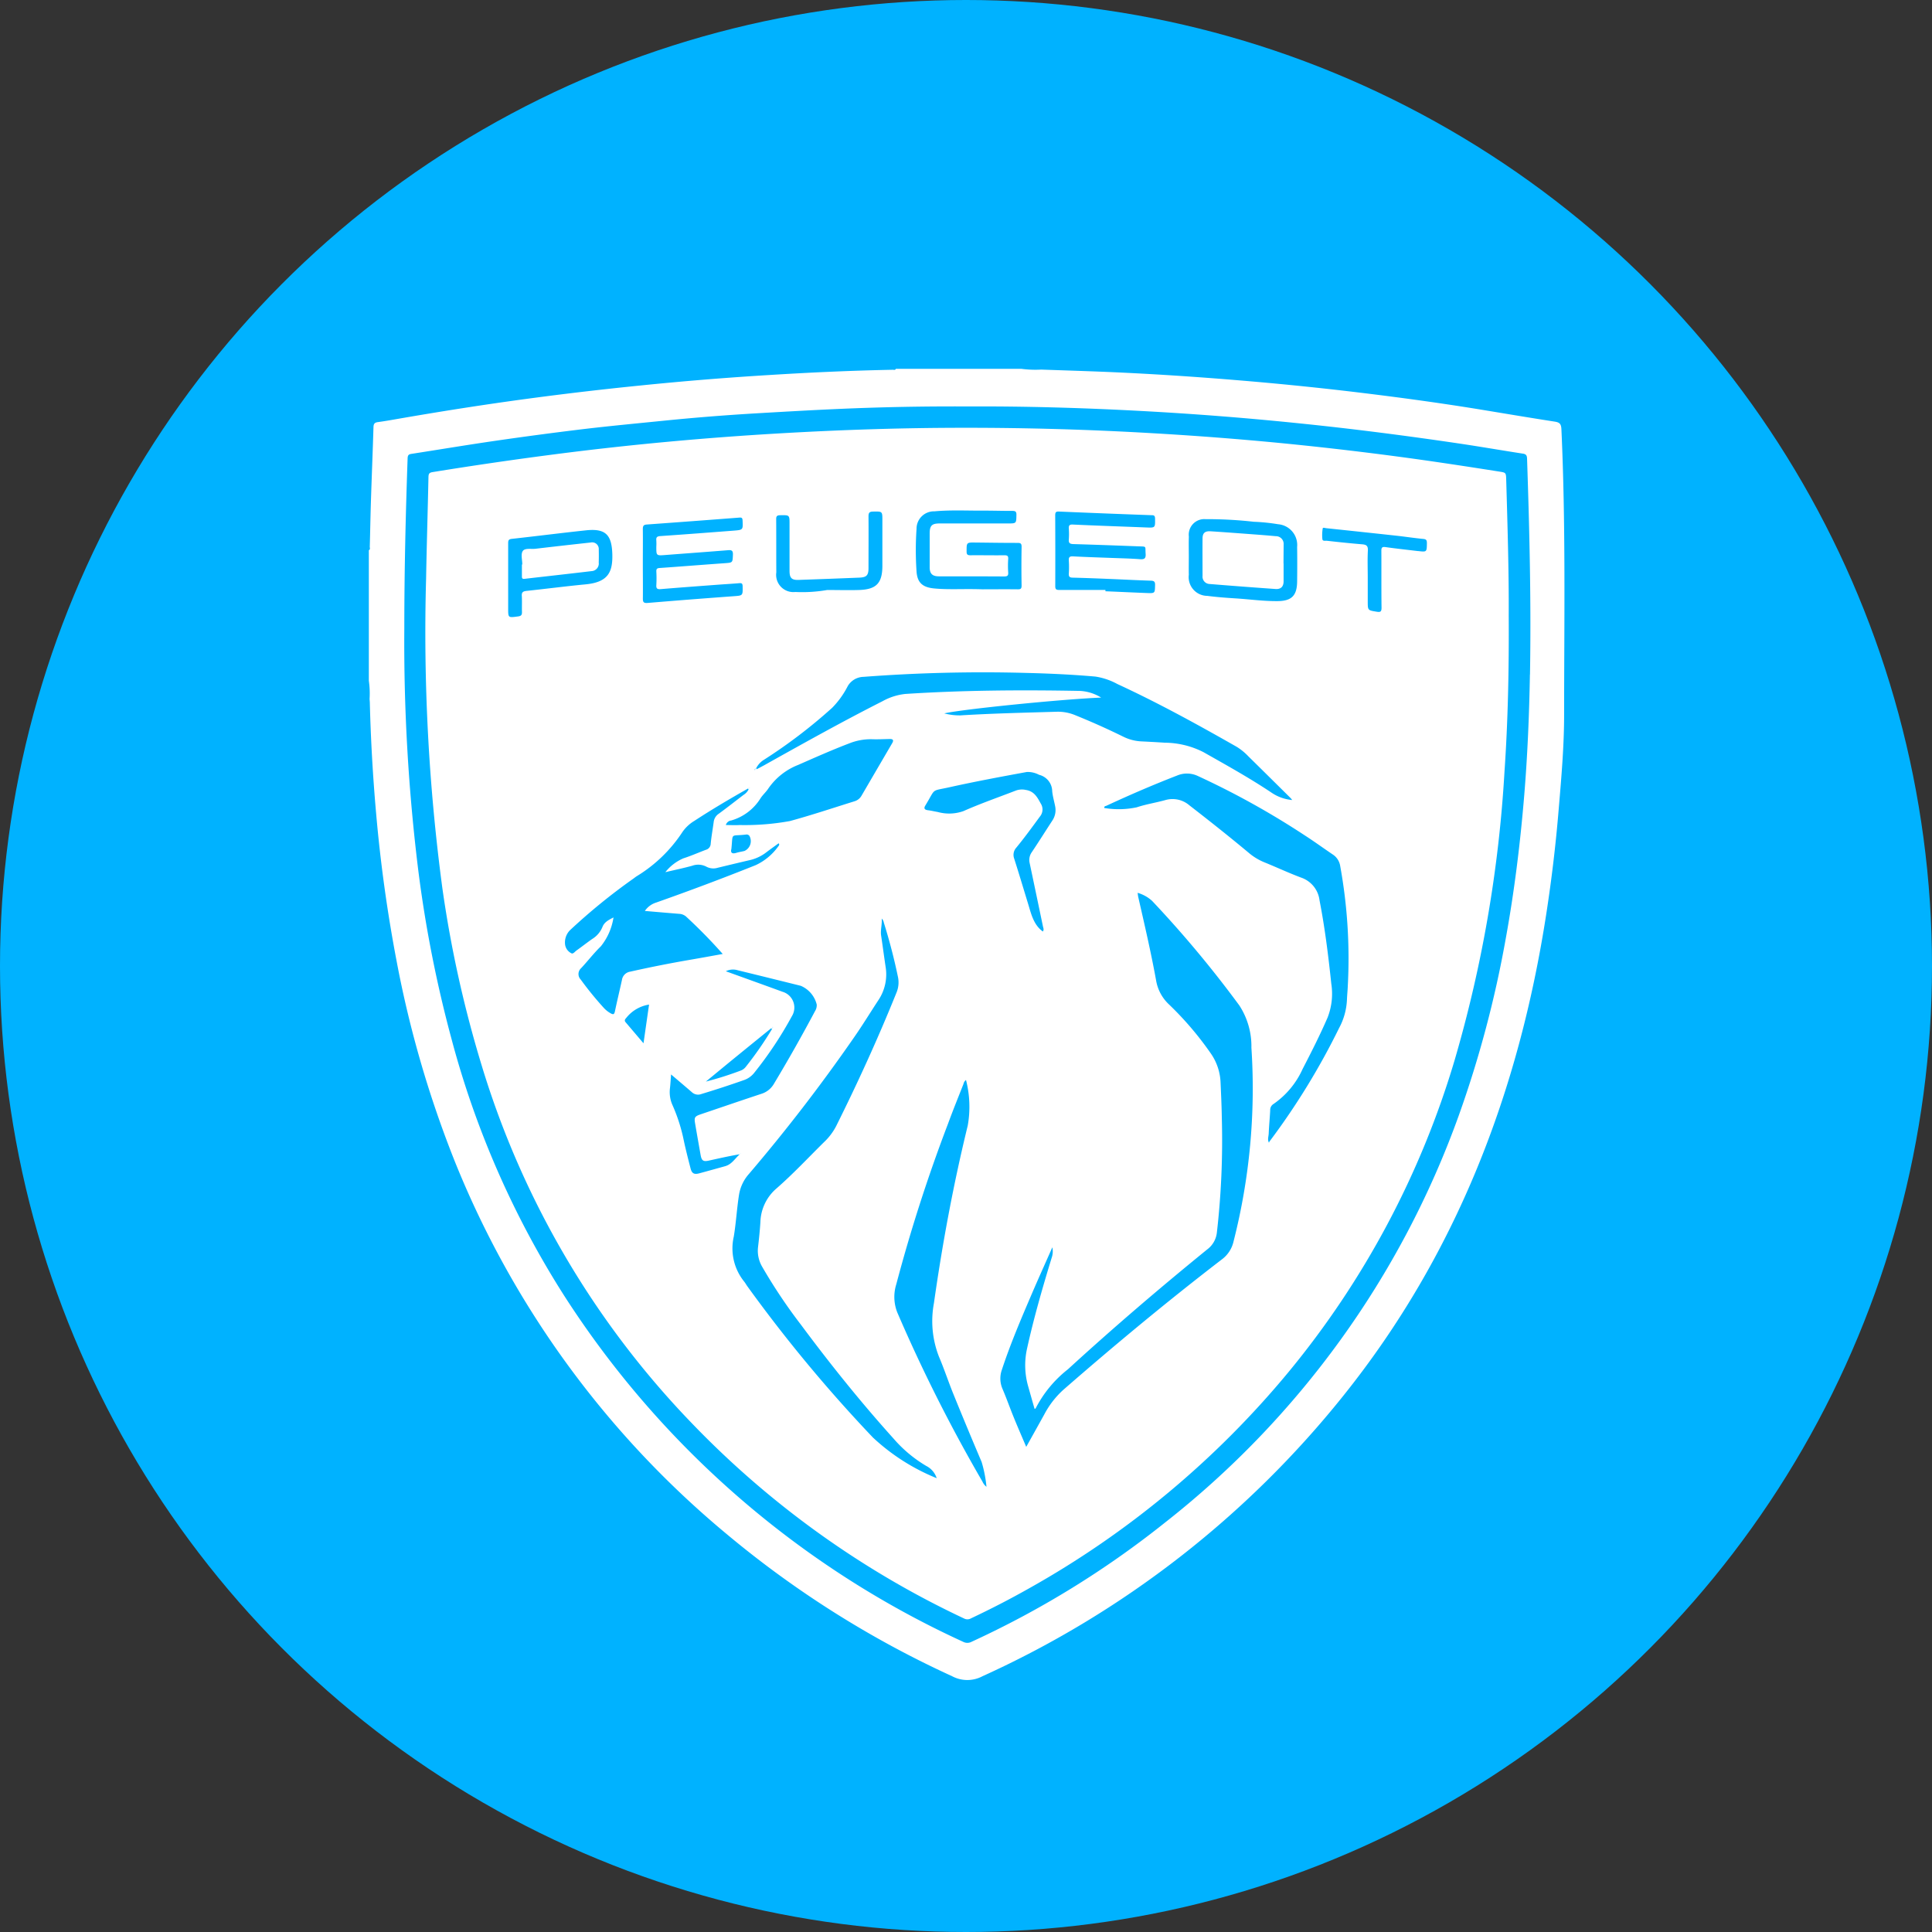 <svg id="VW_Logo" data-name="VW Logo" xmlns="http://www.w3.org/2000/svg" width="110" height="110" viewBox="0 0 110 110">
  <rect x="0" y="0" width="110" height="110" fill="#333333" stroke="none"/>
  <circle id="Ellipse_1" data-name="Ellipse 1" cx="55" cy="55" r="55" fill="#00b2ff"/>
  <g id="Peugeot_New" data-name="Peugeot New" transform="translate(225.27 242.029)">
    <path id="IZFgW1.tif" d="M67.9,3.438c-.013-.3-.1-.39-.382-.433-1.436-.222-2.869-.465-4.3-.7-2.534-.412-5.08-.751-7.632-1.05Q52.618.911,49.637.663C47.057.447,44.473.277,41.885.17c-1.2-.048-2.4-.085-3.6-.127A6.154,6.154,0,0,1,37.153,0H30.006c-.035.088-.113.052-.172.053-2.353.045-4.7.153-7.052.3Q19.134.575,15.5.945q-3.269.327-6.527.766c-2.374.32-4.744.692-7.105,1.1-.447.077-.893.16-1.341.22-.195.025-.258.092-.263.295C.222,4.742.163,6.159.118,7.575c-.027.85-.04,1.7-.065,2.551,0,.067.043.155-.053.2v7.432a5.107,5.107,0,0,1,.043,1.021c0,.075.012.15.013.225q.08,3.149.357,6.285a83.711,83.711,0,0,0,1.17,8.441A61.529,61.529,0,0,0,4.944,45.248,53.526,53.526,0,0,0,20.322,66.3a56.871,56.871,0,0,0,12.884,8.135,1.84,1.84,0,0,0,1.738,0A55.826,55.826,0,0,0,55.465,58.491C61.932,50.43,65.486,41.132,67.044,31q.455-2.942.7-5.909c.153-1.808.312-3.617.31-5.434C68.058,14.25,68.148,8.843,67.9,3.438Zm-1.793,13.97c-.04,2.288-.135,4.574-.322,6.853-.227,2.749-.563,5.485-1.058,8.2a62.294,62.294,0,0,1-2.669,10.046A51.657,51.657,0,0,1,45.284,65.726a53.282,53.282,0,0,1-10.962,6.748.508.508,0,0,1-.477.007,53.448,53.448,0,0,1-22.716-19.7,52.03,52.03,0,0,1-6.42-14.622,71.028,71.028,0,0,1-1.883-9.516A105.97,105.97,0,0,1,2.02,14.758c0-3.223.075-6.445.188-9.668.007-.17.058-.225.215-.248,1.613-.25,3.224-.52,4.839-.753q2.482-.36,4.971-.66c1.548-.183,3.1-.328,4.651-.485q2.552-.255,5.112-.407c1.633-.095,3.264-.19,4.9-.26q3.582-.155,7.172-.135c3.279-.017,6.558.078,9.833.253q4.544.242,9.07.708c3.073.313,6.135.708,9.19,1.161,1.185.177,2.366.382,3.551.565.2.03.228.128.233.3C66.083,9.223,66.181,13.314,66.111,17.408ZM64.9,14.027c.013-2.451-.067-5.087-.143-7.723-.012-.4-.017-.395-.413-.457-1.976-.312-3.954-.613-5.939-.875q-3.344-.442-6.7-.766-3.514-.335-7.037-.538Q39.3,3.353,33.93,3.356c-3.536,0-7.068.115-10.6.322q-3.212.187-6.417.485Q13.5,4.48,10.1,4.929q-3.244.427-6.472.951c-.2.032-.228.107-.233.285-.04,1.928-.1,3.854-.135,5.782a109.864,109.864,0,0,0,.926,17.619A66.366,66.366,0,0,0,6.41,39.612,50.321,50.321,0,0,0,18.4,60.043,52.419,52.419,0,0,0,33.894,71.152a.408.408,0,0,0,.392-.01c1.116-.528,2.214-1.091,3.291-1.7A52.374,52.374,0,0,0,52.358,57.125a50.484,50.484,0,0,0,9.468-17.784,73.71,73.71,0,0,0,2.833-16.4C64.858,20.037,64.918,17.126,64.9,14.027ZM46.689,9.549a.885.885,0,0,1,.955-.99,23.548,23.548,0,0,1,2.741.148,10.933,10.933,0,0,1,1.38.14,1.186,1.186,0,0,1,1.088,1.293c.01.662.008,1.323,0,1.985-.012.786-.313,1.093-1.108,1.1s-1.563-.1-2.346-.152c-.555-.035-1.111-.075-1.663-.147a1.066,1.066,0,0,1-1.05-1.2c-.007-.35,0-.7,0-1.05h0C46.686,10.306,46.676,9.928,46.689,9.549Zm-7.61-1.206c0-.172.037-.225.218-.217q2.634.112,5.267.207c.133,0,.195.02.2.183.008.538.018.537-.515.515-1.388-.055-2.776-.1-4.162-.165-.2-.01-.243.052-.233.232a4.321,4.321,0,0,1,0,.623c-.017.2.065.25.255.257,1.236.035,2.474.082,3.711.128.488.018.375-.022.407.422.02.272-.073.328-.327.31-.518-.04-1.038-.05-1.558-.07-.745-.028-1.491-.05-2.236-.09-.2-.012-.267.04-.252.242a5.717,5.717,0,0,1,0,.736c-.01.172.042.23.217.233.688.017,1.378.043,2.068.072.791.032,1.585.075,2.378.1.192.005.253.055.248.253-.012.463,0,.468-.475.45-.783-.03-1.568-.068-2.351-.1v-.075c-.878,0-1.756,0-2.634,0-.17,0-.225-.04-.223-.22Q39.089,10.357,39.079,8.343Zm-7.895.77a.991.991,0,0,1,1.021-1c.951-.087,1.908-.032,2.861-.04.52,0,1.04.017,1.558.015.168,0,.252.02.247.227-.01.488,0,.488-.483.488l-3.884,0c-.448,0-.572.123-.572.568,0,.643,0,1.285,0,1.928,0,.363.153.513.517.515,1.238,0,2.476,0,3.714.007.173,0,.255-.028.24-.228a5.579,5.579,0,0,1,0-.765c.012-.183-.057-.215-.223-.213-.643.008-1.285-.007-1.928,0-.178,0-.22-.053-.218-.225,0-.5-.007-.508.5-.5.8.007,1.6.022,2.408.02.173,0,.225.045.223.222-.012.736-.013,1.475,0,2.211,0,.187-.062.212-.225.21-.746-.008-1.493,0-2,0-1.076-.038-1.918.032-2.758-.05-.667-.065-.966-.338-1-1A17.692,17.692,0,0,1,31.184,9.113Zm-7.768-.778c.537-.008.537-.018.537.5q0,1.335,0,2.666c0,.408.122.532.522.517q1.73-.06,3.456-.13c.41-.017.517-.133.518-.54,0-.983.008-1.965,0-2.948,0-.215.06-.27.267-.273.523-.008.523-.018.523.5,0,.86,0,1.72,0,2.579,0,.995-.34,1.355-1.331,1.386-.6.018-1.208,0-1.811,0a8.292,8.292,0,0,1-1.813.113A.982.982,0,0,1,23.2,11.587c-.007-1,0-2-.007-3.006C23.188,8.406,23.223,8.338,23.416,8.335Zm-1.36,14.4a1.211,1.211,0,0,1,.457-.487A29.45,29.45,0,0,0,26.379,19.3a4.969,4.969,0,0,0,.888-1.235,1.068,1.068,0,0,1,.9-.528,90.025,90.025,0,0,1,9.291-.223c1.3.032,2.606.093,3.906.207a3.8,3.8,0,0,1,1.251.423c2.329,1.075,4.576,2.311,6.8,3.578a3.288,3.288,0,0,1,.658.537c.8.786,1.6,1.58,2.4,2.371a1.538,1.538,0,0,1,.1.12,2.456,2.456,0,0,1-1.166-.412c-1.255-.84-2.574-1.57-3.887-2.314a4.93,4.93,0,0,0-2.2-.538c-.435-.028-.868-.052-1.3-.073a2.588,2.588,0,0,1-1.06-.267q-1.345-.662-2.733-1.223a2.566,2.566,0,0,0-1.046-.2c-1.833.055-3.666.095-5.5.208a3.455,3.455,0,0,1-.918-.113c1.015-.238,6.688-.81,8.933-.9a2.536,2.536,0,0,0-1.2-.38c-3.318-.063-6.633-.043-9.946.172a3.394,3.394,0,0,0-1.308.417c-2.279,1.153-4.507,2.4-6.738,3.646-.14.077-.282.15-.423.225a.093.093,0,0,1-.063.025.084.084,0,0,1-.02,0l-.02.022c-.007-.013-.017-.027-.025-.042l0,0s0,0,0,0C21.992,22.771,22.025,22.756,22.057,22.74Zm15.568,5.4q.38,1.8.755,3.6c.02.1.078.2-.007.3-.027-.02-.052-.04-.077-.062a.3.3,0,0,1-.027-.022,1.5,1.5,0,0,1-.212-.227.386.386,0,0,1-.023-.032,1.3,1.3,0,0,1-.1-.155.447.447,0,0,1-.03-.055,1.422,1.422,0,0,1-.067-.133l-.035-.078c-.01-.025-.022-.052-.032-.078-.065-.17-.118-.345-.17-.522-.022-.073-.043-.147-.065-.218-.262-.856-.518-1.713-.79-2.566a.613.613,0,0,1,.122-.628c.468-.57.9-1.163,1.336-1.76a.625.625,0,0,0,.053-.751c-.2-.367-.378-.7-.851-.773a1.018,1.018,0,0,0-.548.03c-1,.388-2.018.74-3,1.175a2.426,2.426,0,0,1-1.461.052c-.185-.03-.37-.078-.557-.1-.225-.027-.252-.127-.133-.3.005-.007.008-.017.013-.025.578-.953.262-.745,1.355-.988,1.456-.325,2.921-.595,4.387-.865a1.368,1.368,0,0,1,.7.16.975.975,0,0,1,.748.935c.027.28.108.555.163.833a1.076,1.076,0,0,1-.155.838c-.393.6-.773,1.208-1.17,1.8A.763.763,0,0,0,37.625,28.14ZM22.3,24.453c.13-.2.313-.357.442-.553a3.7,3.7,0,0,1,1.7-1.348c.966-.423,1.928-.853,2.914-1.228a3.3,3.3,0,0,1,1.3-.235c.33.012.662-.007.991-.013.182-.005.258.053.153.233q-.877,1.5-1.755,3.006a.68.68,0,0,1-.395.307c-1.223.38-2.438.788-3.674,1.125a14.394,14.394,0,0,1-2.874.227c-.253.017-.507,0-.775,0a.356.356,0,0,1,.3-.258A2.9,2.9,0,0,0,22.3,24.453Zm-.926,3c-.145.037-.295.057-.437.1-.258.083-.353,0-.295-.218.1-.961-.082-.71.826-.818a.2.2,0,0,1,.2.073A.612.612,0,0,1,21.375,27.455ZM15.6,11.1c0-.662.008-1.323,0-1.985,0-.192.063-.24.235-.252q2.629-.19,5.259-.393c.13-.01.178.013.185.16.025.535.032.54-.5.582-1.395.107-2.789.215-4.184.31-.19.013-.245.073-.227.25a3.394,3.394,0,0,1,0,.368c0,.5,0,.5.515.46,1.186-.092,2.374-.177,3.561-.273.212-.018.295.02.285.258-.02.457-.007.448-.475.482-1.235.087-2.469.187-3.7.273-.15.01-.19.058-.185.2a6.888,6.888,0,0,1,0,.765c-.015.207.053.253.252.237,1.1-.092,2.2-.172,3.308-.255.387-.028.773-.05,1.16-.083.145-.013.192.023.193.178.01.537.017.525-.523.565q-2.432.177-4.862.38c-.237.02-.3-.023-.295-.268C15.61,12.4,15.6,11.749,15.6,11.1Zm-6.89,1.826c.017.3,0,.6.008.906.007.172-.035.24-.223.265-.563.075-.562.087-.562-.462V11.9c0-.662,0-1.321,0-1.983,0-.167.042-.218.213-.237,1.406-.155,2.809-.335,4.217-.485,1.108-.117,1.466.243,1.5,1.353.03,1.048-.257,1.6-1.521,1.723-1.126.107-2.249.255-3.374.373C8.768,12.669,8.7,12.727,8.708,12.922ZM14.41,34.8c-.128.59-.273,1.175-.395,1.766-.037.178-.083.222-.248.127a1.585,1.585,0,0,1-.377-.295,19.031,19.031,0,0,1-1.325-1.625.45.45,0,0,1,.025-.653c.38-.408.721-.853,1.12-1.241a3.452,3.452,0,0,0,.72-1.643c-.292.148-.528.27-.633.553a1.442,1.442,0,0,1-.58.673c-.3.21-.592.44-.891.653-.095.067-.2.223-.3.157a.655.655,0,0,1-.347-.458.987.987,0,0,1,.273-.851,33.93,33.93,0,0,1,3.622-2.946c.06-.045.12-.092.183-.132a8.207,8.207,0,0,0,2.6-2.516,2.191,2.191,0,0,1,.678-.632c.995-.652,2.018-1.253,3.051-1.84.022-.013.042-.037.063-.025l.012.008c-.007-.017,0-.03.02-.038,0,0,.015,0,.023,0l-.038.038v0c.008.037-.01.057-.045.067a.776.776,0,0,1-.283.308c-.472.36-.94.728-1.42,1.08a.648.648,0,0,0-.283.463c-.055.412-.13.821-.17,1.235a.369.369,0,0,1-.272.35c-.432.163-.855.35-1.293.49a2.639,2.639,0,0,0-1.018.785c.513-.122,1.03-.227,1.536-.368a1,1,0,0,1,.813.062.842.842,0,0,0,.633.055q.947-.23,1.9-.453a2.414,2.414,0,0,0,.9-.452c.218-.165.442-.323.667-.488.065.068.018.128-.017.17a3.28,3.28,0,0,1-1.286,1.073q-2.819,1.127-5.684,2.136a1.2,1.2,0,0,0-.628.472l1.161.1.791.065a.646.646,0,0,1,.388.15,29.2,29.2,0,0,1,2.093,2.135c-.622.112-1.2.218-1.78.318q-1.757.3-3.5.692A.559.559,0,0,0,14.41,34.8Zm8.556,2.7a.021.021,0,0,1,.01,0c.007-.012.017-.023.023-.035,0,.012,0,.025.008.037l-.032,0,0,0c.03.033,0,.057-.018.083a19.886,19.886,0,0,1-1.483,2.14.661.661,0,0,1-.285.223,18.7,18.7,0,0,1-2,.633c.515-.422,1.026-.846,1.543-1.268q1.085-.885,2.174-1.766c.008-.037.03-.053.065-.045Zm-7.327.9c-.365-.428-.692-.813-1.021-1.2-.1-.118,0-.195.057-.268a2.064,2.064,0,0,1,1.28-.735C15.851,36.915,15.751,37.616,15.64,38.391ZM18.8,45.808c-.282.073-.41,0-.482-.283-.137-.53-.273-1.06-.387-1.595a9.672,9.672,0,0,0-.645-2.016,1.8,1.8,0,0,1-.14-.963c.027-.242.04-.485.062-.776.42.357.8.677,1.18,1.006a.517.517,0,0,0,.545.108q1.232-.372,2.444-.8a1.267,1.267,0,0,0,.583-.43,21.591,21.591,0,0,0,2.126-3.2.936.936,0,0,0-.527-1.39c-1.068-.39-2.14-.775-3.233-1.17a.905.905,0,0,1,.665-.06q1.8.44,3.6.888a1.561,1.561,0,0,1,.911,1.071.639.639,0,0,1-.1.375q-1.115,2.1-2.339,4.136a1.249,1.249,0,0,1-.71.568c-1.153.38-2.3.776-3.454,1.165-.35.12-.383.18-.32.538.1.593.207,1.19.312,1.785.058.32.153.385.468.315.58-.128,1.158-.26,1.758-.36-.267.237-.45.567-.818.675C19.8,45.533,19.3,45.674,18.8,45.808Zm2.384-1.13-.017,0,0-.012Zm7.54,16.193a82.877,82.877,0,0,1-7.183-8.65c-.06-.085-.11-.178-.175-.258a3.006,3.006,0,0,1-.588-2.554c.132-.79.173-1.595.3-2.388a2.332,2.332,0,0,1,.562-1.18,97.276,97.276,0,0,0,5.947-7.72c.5-.712.95-1.453,1.426-2.178a2.638,2.638,0,0,0,.407-1.913c-.088-.588-.165-1.178-.253-1.766-.047-.315.063-.62.033-.963a.4.4,0,0,1,.122.232,31.984,31.984,0,0,1,.81,3.119,1.511,1.511,0,0,1-.088.86C29,38.1,27.845,40.634,26.6,43.13a3.41,3.41,0,0,1-.685.9c-.895.883-1.755,1.806-2.7,2.631a2.621,2.621,0,0,0-.921,1.921c-.03.472-.078.941-.133,1.41a1.8,1.8,0,0,0,.225,1.116A30.333,30.333,0,0,0,24.6,54.421c1.663,2.239,3.406,4.411,5.274,6.485a7.5,7.5,0,0,0,1.858,1.556,1.192,1.192,0,0,1,.6.7A11.784,11.784,0,0,1,28.727,60.871Zm6.2,2.463a89.831,89.831,0,0,1-4.837-9.611,2.406,2.406,0,0,1-.057-1.6,90.665,90.665,0,0,1,2.946-9.141c.278-.76.583-1.51.88-2.263A.38.38,0,0,1,34,40.489a6.121,6.121,0,0,1,.1,2.593c-.815,3.336-1.443,6.712-1.926,10.114a5.558,5.558,0,0,0,.288,3.051c.295.692.53,1.41.813,2.108q.792,1.95,1.616,3.886a7.306,7.306,0,0,1,.275,1.41A.768.768,0,0,1,34.927,63.334ZM49.229,49.7a1.749,1.749,0,0,1-.668,1.01c-3.088,2.373-6.082,4.859-9.016,7.417a5.058,5.058,0,0,0-1.085,1.4c-.332.6-.667,1.2-1.031,1.851-.255-.6-.5-1.158-.726-1.718-.213-.523-.4-1.058-.623-1.578a1.485,1.485,0,0,1-.035-1.1c.483-1.47,1.091-2.889,1.7-4.311.37-.863.758-1.72,1.171-2.654a1.109,1.109,0,0,1-.042.608c-.525,1.721-1.025,3.451-1.41,5.212a4.352,4.352,0,0,0,.092,2.151q.172.612.348,1.225c.027-.01.055-.012.06-.023a6.725,6.725,0,0,1,1.84-2.229c2.573-2.356,5.222-4.622,7.928-6.823a1.383,1.383,0,0,0,.55-.945,46.094,46.094,0,0,0,.283-6.538c-.01-.68-.042-1.36-.072-2.04a3.1,3.1,0,0,0-.557-1.64,18.406,18.406,0,0,0-2.369-2.778,2.422,2.422,0,0,1-.745-1.385c-.288-1.588-.655-3.159-1.013-4.731-.017-.072-.022-.145-.037-.247a2.064,2.064,0,0,1,.823.458,62.982,62.982,0,0,1,4.972,5.96,4.262,4.262,0,0,1,.683,2.4A35.273,35.273,0,0,1,49.229,49.7Zm6.508-14.547c-.01.255-.038.51-.047.765a3.738,3.738,0,0,1-.448,1.616,40.318,40.318,0,0,1-3.959,6.454.257.257,0,0,0-.033.072l0,0-.008-.008-.01,0s0-.007-.005-.01l.015.015.01.005c-.1-.168-.025-.348-.017-.52.018-.443.063-.886.085-1.33a.393.393,0,0,1,.185-.353,4.823,4.823,0,0,0,1.66-1.995c.5-.965.988-1.928,1.42-2.923a3.722,3.722,0,0,0,.212-1.941c-.167-1.586-.362-3.168-.668-4.736a1.563,1.563,0,0,0-1.056-1.3c-.7-.263-1.388-.585-2.086-.868a3.268,3.268,0,0,1-.868-.523c-1.116-.933-2.256-1.835-3.406-2.726a1.47,1.47,0,0,0-1.376-.29c-.535.148-1.09.233-1.616.408a4.936,4.936,0,0,1-1.85.038c-.01-.112.08-.107.127-.128,1.323-.615,2.663-1.193,4.026-1.721a1.45,1.45,0,0,1,1.175.027,46.361,46.361,0,0,1,6.075,3.373c.548.352,1.073.736,1.613,1.1a.953.953,0,0,1,.417.645A29.358,29.358,0,0,1,55.737,35.149Zm4-24.776c-.618-.075-1.238-.14-1.855-.228-.2-.028-.235.042-.233.222.007,1.076-.005,2.154.01,3.231,0,.237-.073.258-.273.227-.512-.083-.512-.075-.512-.593V11.9c0-.52-.02-1.04.007-1.558.013-.27-.092-.332-.327-.352-.668-.055-1.335-.125-2-.2-.09-.01-.248.037-.263-.093a2.306,2.306,0,0,1,.02-.615c.01-.062.137-.015.207-.008q2,.21,4,.428c.5.055,1.01.135,1.516.182.182.017.208.085.208.245C60.233,10.434,60.239,10.433,59.733,10.373ZM22.092,22.79a.093.093,0,0,1-.063.025.084.084,0,0,1-.02,0c-.015-.008-.03-.013-.045-.02l0,0,0,0,0,0c.032-.015.065-.03.1-.047Zm-.421,1.1c-.02-.022-.016-.04.01-.051.006,0,.016,0,.023.005l-.038.038Zm-.049.06c-.012-.018-.023-.037-.035-.057.022-.013.042-.037.063-.025l.012.008s0,0,0,.005v0C21.675,23.919,21.657,23.939,21.622,23.949Zm16.751,8.086L38.411,32l-.036.037ZM22.973,37.5l.026-.04.009.037-.042,0Zm-.018.084c-.017-.013-.032-.027-.048-.038.008-.037.03-.053.065-.045h0C23,37.533,22.971,37.556,22.955,37.583Zm28.3,6.472-.021-.011s0-.006,0-.009l.022.023Zm-30.064.623-.016,0,0-.012Zm.771-21.89.049.023-.019.023-.029-.047Zm30.12-11.709c0,.34,0,.68,0,1.02,0,.3-.157.457-.46.435q-1.877-.132-3.754-.285a.417.417,0,0,1-.4-.46c0-.708-.007-1.416,0-2.125,0-.317.135-.437.468-.415.9.058,1.806.128,2.711.195.328.025.658.052.986.083a.44.44,0,0,1,.452.475C52.083,10.363,52.078,10.721,52.078,11.079Zm-38.989-.023a.434.434,0,0,1-.41.46c-1.273.152-2.548.292-3.821.44-.12.013-.148-.032-.147-.138,0-.225,0-.452,0-.678h.022c0-.263-.095-.588.027-.768s.472-.1.721-.128c1.05-.125,2.1-.242,3.148-.357a.377.377,0,0,1,.458.4Q13.1,10.673,13.089,11.056Z" transform="translate(-204.27 -221.029)" fill="#fff"/>
  </g>
</svg>
